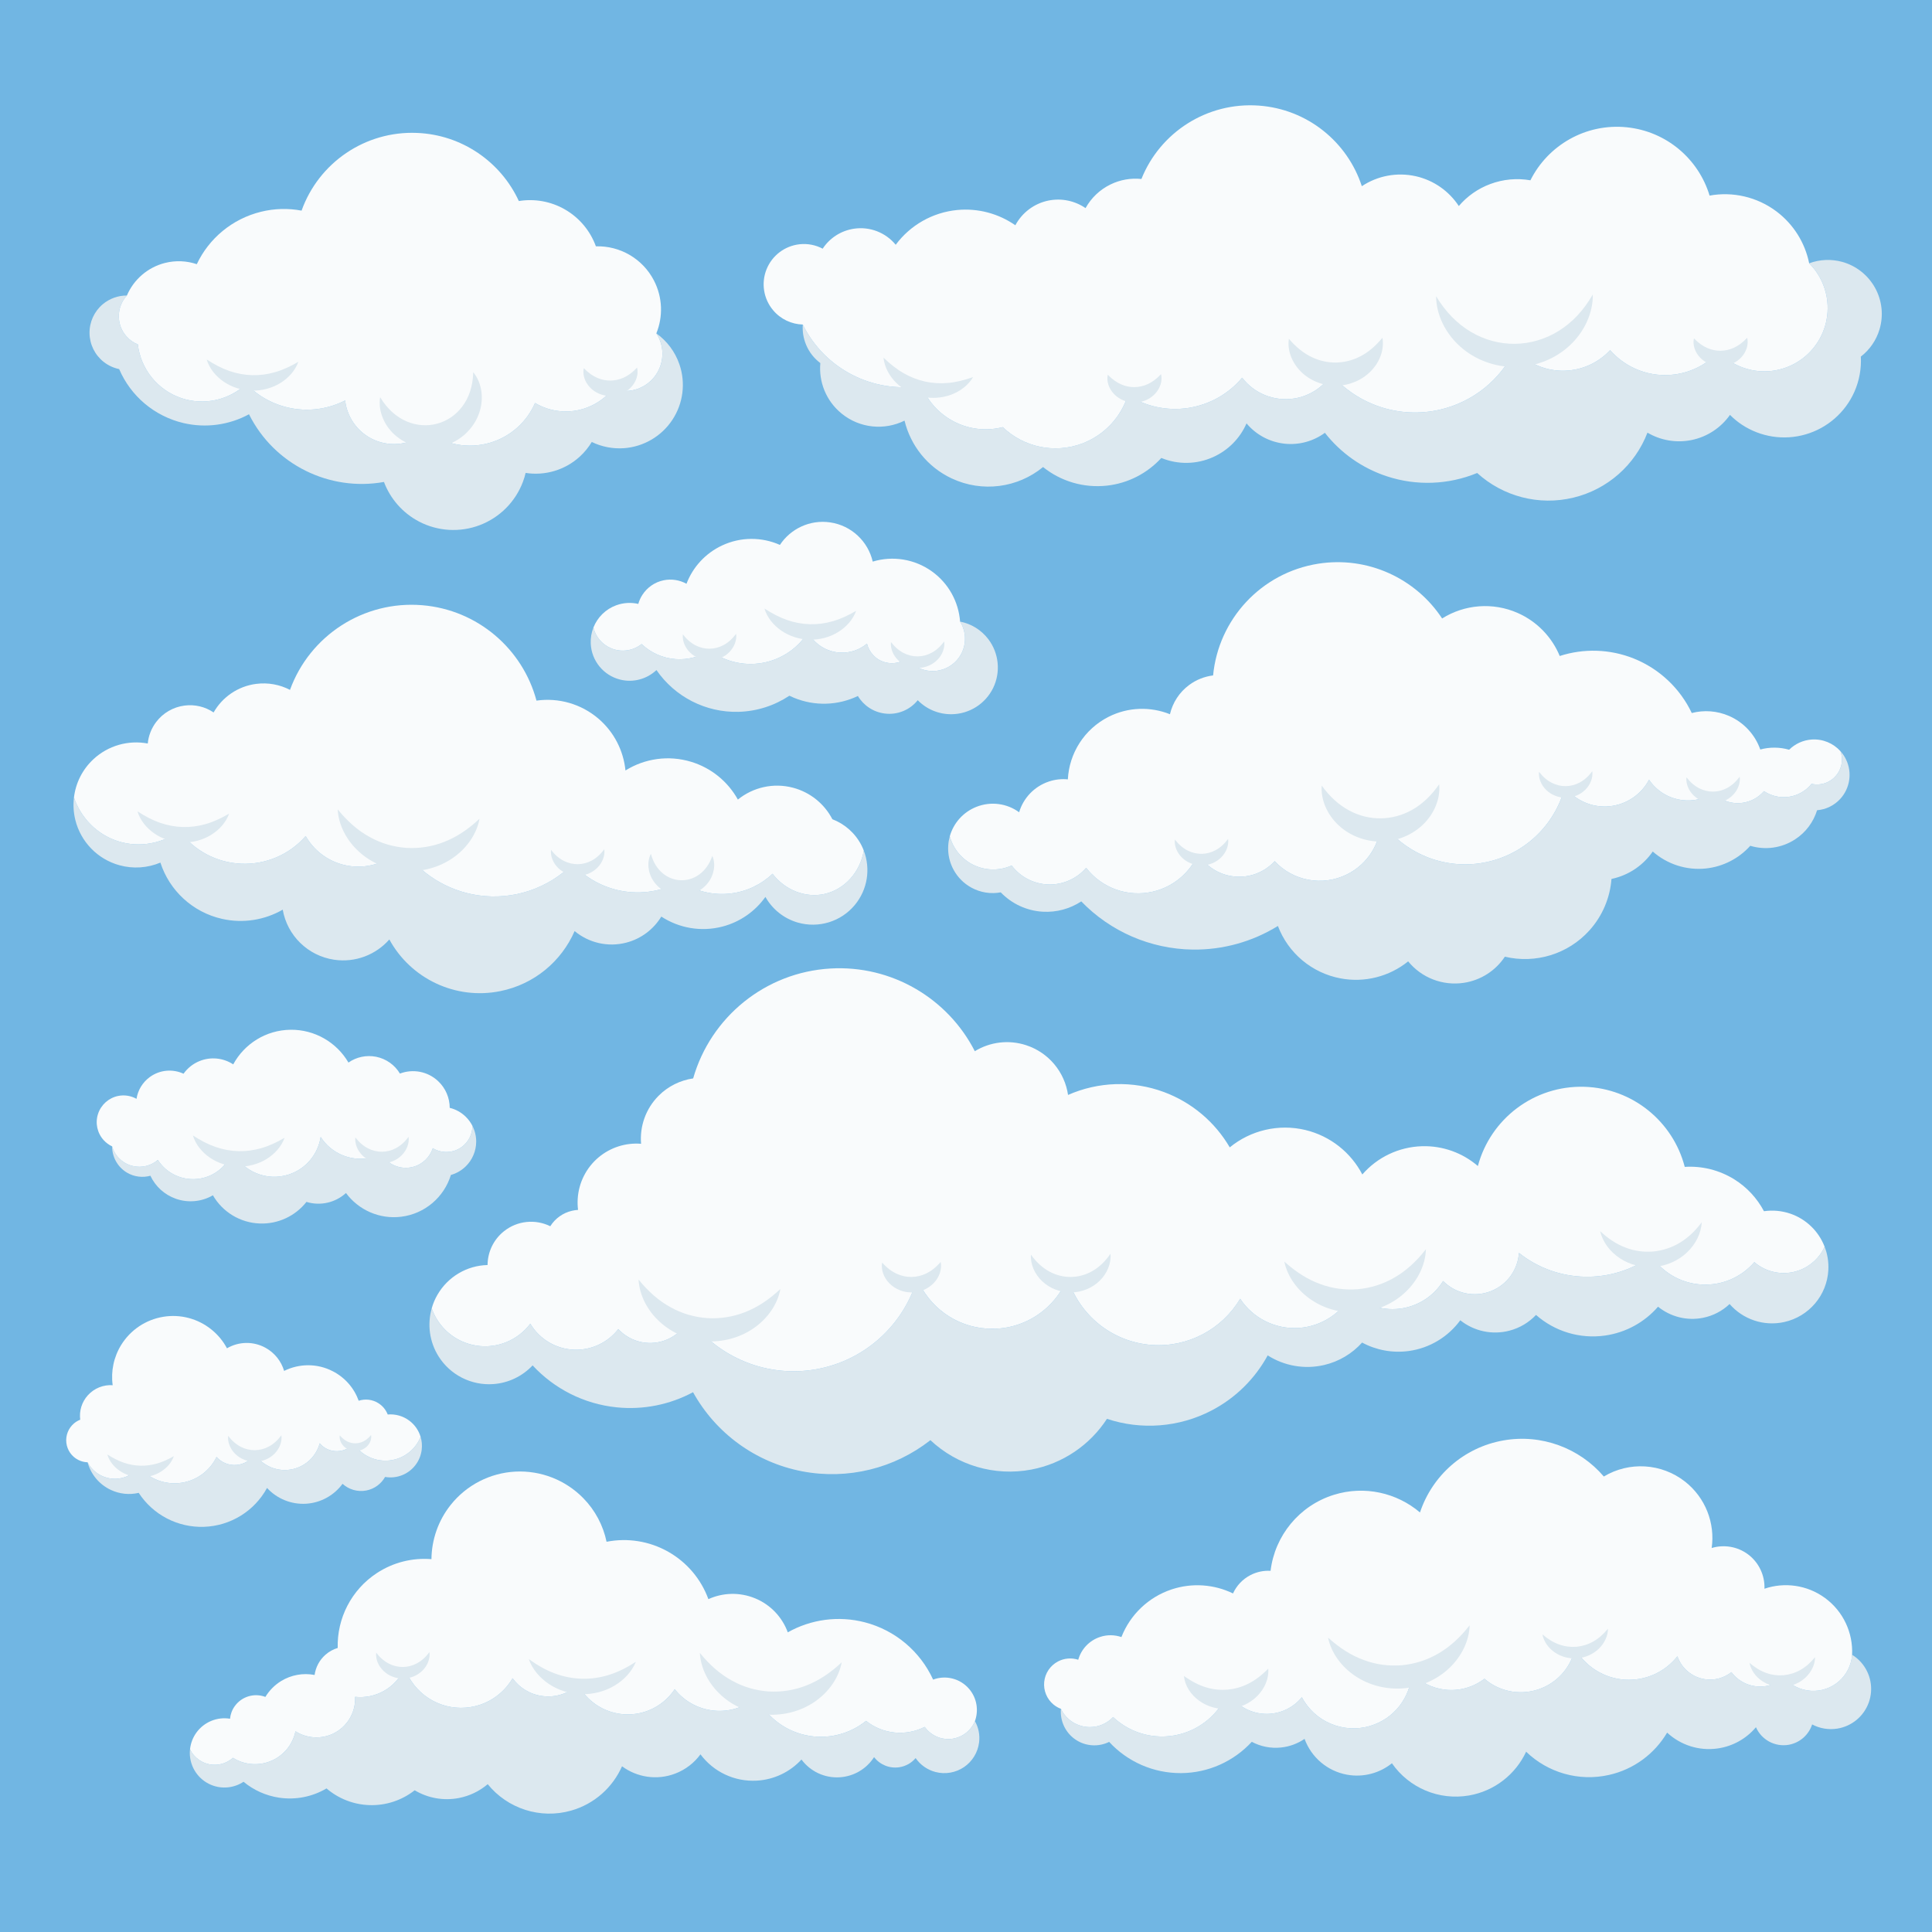 <?xml version="1.0" encoding="utf-8"?>
<!-- Generator: Adobe Illustrator 27.5.0, SVG Export Plug-In . SVG Version: 6.00 Build 0)  -->
<svg version="1.1" xmlns="http://www.w3.org/2000/svg" xmlns:xlink="http://www.w3.org/1999/xlink" x="0px" y="0px"
	 viewBox="0 0 500 500" style="enable-background:new 0 0 500 500;" xml:space="preserve">
<g id="BACKGROUND">
	<rect style="fill:#71B6E3;" width="500" height="500"/>
</g>
<g id="OBJECTS">
	<g>
		<path style="fill:#DCE8EF;" d="M486.42,85.24c-0.84,2.82-2.54,5.28-4.84,7.05c0.17,3.1-0.39,6.24-1.68,9.14
			c-2.38,5.34-6.99,9.36-12.61,10.99c-5.61,1.63-11.65,0.7-16.52-2.53c-1.1-0.74-2.12-1.57-3.05-2.52
			c-2.34,3.32-5.9,5.71-10.03,6.53c-3.96,0.78-7.97,0.05-11.33-1.93c-3.2,8.34-10.32,14.69-19.17,16.82
			c-8.92,2.16-18.23-0.31-24.9-6.38c-7.37,3.04-15.67,3.4-23.39,0.85c-6.41-2.11-11.96-6.06-16.02-11.25
			c-2.95,2.17-6.64,3.21-10.39,2.82c-3.92-0.41-7.45-2.34-9.89-5.26c-1.68,3.85-4.75,6.98-8.66,8.73
			c-4.27,1.92-9.12,1.98-13.39,0.22c-3.63,3.97-8.61,6.56-14.08,7.16c-5.98,0.66-11.92-1.1-16.53-4.81
			c-6.54,5.38-15.73,6.66-23.63,2.95c-6.29-2.94-10.66-8.53-12.22-14.96c-5.15,2.55-11.52,2.04-16.27-1.82
			c-4.05-3.29-5.96-8.24-5.52-13.08c-1.59-1.19-2.88-2.8-3.68-4.72c-0.71-1.7-0.99-3.49-0.86-5.25
			c5.7,11.57,18.25,17.89,30.74,15.85c1.72,4.35,5.11,7.88,9.47,9.78c3.68,1.6,7.74,1.9,11.55,0.92c5.38,5.18,13.32,6.91,20.47,4.27
			c5.81-2.16,10.13-6.86,11.91-12.54c4.57,2.91,10.08,4.13,15.54,3.32c5.53-0.82,10.51-3.63,14.03-7.84
			c3.11,4.07,8.27,6.21,13.49,5.38c4.03-0.64,7.48-2.96,9.61-6.22c6.88,7.9,17.62,11.49,28,9.13c8.7-1.98,15.81-7.83,19.52-15.61
			c2.99,3.31,7.24,5.37,11.87,5.51c4.9,0.15,9.51-1.85,12.74-5.32c4.16,4.75,10.49,7.18,16.9,6.26c4.38-0.62,8.29-2.74,11.17-5.84
			c2.28,2.39,5.25,4.05,8.55,4.73c4.64,0.95,9.45-0.15,13.21-3.01c3.77-2.87,6.11-7.22,6.43-11.93c0.32-4.72-1.41-9.34-4.75-12.69
			c2.72-1.01,5.7-1.14,8.54-0.37c3.62,1,6.68,3.42,8.5,6.7C487.08,77.76,487.5,81.64,486.42,85.24z"/>
		<path style="fill:#F9FBFC;" d="M472.96,80.83c-0.32,4.71-2.66,9.06-6.43,11.93c-3.76,2.86-8.57,3.96-13.21,3.01
			c-3.3-0.68-6.27-2.34-8.55-4.73c-2.88,3.1-6.79,5.22-11.17,5.84c-6.41,0.92-12.74-1.51-16.9-6.26c-3.23,3.47-7.84,5.47-12.74,5.32
			c-4.63-0.14-8.88-2.2-11.87-5.51c-3.71,7.78-10.82,13.63-19.52,15.61c-10.38,2.36-21.12-1.23-28-9.13
			c-2.13,3.26-5.58,5.58-9.61,6.22c-5.22,0.83-10.38-1.31-13.49-5.38c-3.52,4.21-8.5,7.02-14.03,7.84
			c-5.46,0.81-10.97-0.41-15.54-3.32c-1.78,5.68-6.1,10.38-11.91,12.54c-7.15,2.64-15.09,0.91-20.47-4.27
			c-3.81,0.98-7.87,0.68-11.55-0.92c-4.36-1.9-7.75-5.43-9.47-9.78c-12.49,2.04-25.04-4.28-30.74-15.85
			c-2.92-0.08-5.71-1.38-7.65-3.67c-2.5-2.94-3.17-7.03-1.73-10.62c1.44-3.59,4.74-6.08,8.58-6.49c2.1-0.22,4.16,0.2,5.95,1.15
			c1.81-2.76,4.74-4.67,8.1-5.17c4.1-0.61,8.2,0.99,10.8,4.16c3.74-5.05,9.5-8.38,15.92-9c5.41-0.52,10.72,0.94,15.04,3.95
			c1.73-3.23,4.83-5.64,8.6-6.4c3.41-0.68,6.84,0.09,9.57,1.96c1.45-2.62,3.69-4.78,6.47-6.13c2.52-1.23,5.29-1.69,7.99-1.41
			c4.82-12.07,16.99-19.95,30.37-18.99c12.56,0.9,22.94,9.38,26.67,20.86c4.04-2.69,9.08-3.68,13.98-2.58
			c4.64,1.05,8.59,3.86,11.12,7.71c2.15-2.53,4.94-4.5,8.13-5.69c3.36-1.26,6.95-1.57,10.4-0.97c4.52-9.05,14.3-14.8,24.93-13.72
			c10.35,1.05,18.61,8.27,21.44,17.68c6-1.09,12.29,0.33,17.31,4.1c4.44,3.34,7.4,8.15,8.46,13.42
			C471.55,71.49,473.28,76.11,472.96,80.83z"/>
		<path style="fill:#DCE8EF;" d="M286.694,96.977c1.224,1.263,2.375,2.034,3.531,2.528c1.153,0.49,2.275,0.689,3.396,0.68
			c1.121-0.021,2.236-0.243,3.377-0.759c1.144-0.519,2.277-1.312,3.478-2.601c0.431,1.728-0.227,3.678-1.538,5.076
			c-1.306,1.411-3.281,2.274-5.274,2.282c-1.993,0.03-3.984-0.788-5.32-2.17C287.006,100.645,286.306,98.713,286.694,96.977z"/>
		<path style="fill:#DCE8EF;" d="M438.385,87.565c1.224,1.264,2.374,2.034,3.532,2.528c1.153,0.49,2.275,0.689,3.396,0.68
			c1.121-0.021,2.236-0.243,3.377-0.759c1.144-0.519,2.277-1.312,3.478-2.601c0.431,1.729-0.227,3.678-1.538,5.076
			c-1.306,1.412-3.281,2.274-5.274,2.282c-1.993,0.03-3.984-0.788-5.32-2.17C438.698,91.233,437.998,89.302,438.385,87.565z"/>
		<path style="fill:#DCE8EF;" d="M371.66,76.658c2.44,4.058,5.5,7.163,9.035,9.247c3.524,2.086,7.452,3.117,11.38,3.075
			c3.927-0.052,7.828-1.169,11.304-3.331c3.486-2.161,6.477-5.328,8.835-9.437c0.09,4.769-2.188,9.671-5.924,13.149
			c-3.723,3.507-8.914,5.583-14.149,5.616c-5.235,0.074-10.467-1.887-14.265-5.31C374.068,86.272,371.682,81.426,371.66,76.658z"/>
		<path style="fill:#DCE8EF;" d="M333.563,87.68c1.944,2.279,3.906,3.781,5.961,4.76c2.048,0.975,4.13,1.404,6.21,1.385
			c2.08-0.035,4.149-0.508,6.173-1.527c2.031-1.025,3.959-2.565,5.86-4.884c0.548,2.979-0.669,6.255-2.949,8.597
			c-2.272,2.364-5.63,3.797-9.019,3.813c-3.388,0.051-6.773-1.307-9.096-3.62C334.377,93.912,333.089,90.669,333.563,87.68z"/>
		<path style="fill:#DCE8EF;" d="M251.834,97.592c-1.23,2.097-3.319,3.668-5.681,4.552c-2.371,0.882-5.044,1.062-7.561,0.513
			c-2.52-0.54-4.878-1.813-6.67-3.6c-1.784-1.784-3.032-4.084-3.276-6.504c1.744,1.673,3.424,3.006,5.22,4.031
			c1.785,1.027,3.648,1.74,5.575,2.165c1.929,0.419,3.921,0.543,5.972,0.349C247.474,98.912,249.556,98.395,251.834,97.592z"/>
	</g>
	<g>
		<path style="fill:#DCE8EF;" d="M476.25,206.76c-1.59,1.73-3.74,2.75-5.99,2.93c-0.94,3.05-2.93,5.75-5.71,7.55
			c-3.48,2.26-7.72,2.82-11.58,1.65c-2.91,3.24-6.96,5.38-11.46,5.87c-5.1,0.54-10.07-1.12-13.78-4.39c-1.17,1.7-2.65,3.19-4.39,4.4
			c-1.92,1.33-4.07,2.23-6.29,2.7c-0.37,4.85-2.32,9.57-5.74,13.35c-5.55,6.14-13.97,8.65-21.85,6.77c-2.38,3.59-6.2,6.09-10.6,6.76
			c-5.5,0.84-10.98-1.31-14.43-5.55c-4.87,3.93-11.26,5.59-17.52,4.4c-7.41-1.4-13.53-6.54-16.19-13.56
			c-6.57,4.06-14.22,6.22-22.09,6.11c-10.89-0.16-21.25-4.66-28.8-12.47c-2.9,1.9-6.38,2.88-9.96,2.67
			c-4.2-0.24-8.06-2.08-10.88-5.01c-2.56,0.47-5.24,0.07-7.61-1.23c-3.93-2.16-6.27-6.4-5.98-10.88c0.05-0.82,0.19-1.61,0.4-2.38
			c0.8,2.93,2.74,5.49,5.46,7.04c3.28,1.86,7.2,2.02,10.56,0.5c2.42,3.2,6.26,5.05,10.31,4.91c3.5-0.13,6.74-1.72,8.97-4.31
			c4,5.2,10.71,7.66,17.19,6.18c5.36-1.22,9.7-4.93,11.81-9.81c2.14,3.5,5.93,5.79,10.18,5.93c3.72,0.13,7.2-1.4,9.61-4.02
			c4.68,5.07,12.31,6.62,18.75,3.4c5.41-2.7,8.64-8.09,8.78-13.79c5.88,8.26,16.09,12.62,26.37,10.81
			c10.45-1.84,18.65-9.64,21.21-19.64c2.68,3.5,7.02,5.45,11.54,5.01c4.42-0.43,8.23-3.07,10.23-6.87c1.94,2.89,5.05,4.83,8.58,5.27
			c2.86,0.36,5.71-0.3,8.08-1.81c1.97,1.96,4.77,2.92,7.59,2.51c2.17-0.31,4.11-1.4,5.49-3.01c2.18,1.45,4.89,1.93,7.46,1.26
			c1.94-0.51,3.64-1.63,4.86-3.15c1.19,0.27,2.45,0.19,3.62-0.23c1.74-0.64,3.13-1.99,3.8-3.72c0.57-1.45,0.58-3.04,0.07-4.49
			c0.57,0.63,1.06,1.35,1.44,2.15C479.39,199.95,478.79,203.99,476.25,206.76z"/>
		<path style="fill:#F9FBFC;" d="M476.25,198.91c-0.67,1.73-2.06,3.08-3.8,3.72c-1.17,0.42-2.43,0.5-3.62,0.23
			c-1.22,1.52-2.92,2.64-4.86,3.15c-2.57,0.67-5.28,0.19-7.46-1.26c-1.38,1.61-3.32,2.7-5.49,3.01c-2.82,0.41-5.62-0.55-7.59-2.51
			c-2.37,1.51-5.22,2.17-8.08,1.81c-3.53-0.44-6.64-2.38-8.58-5.27c-2,3.8-5.81,6.44-10.23,6.87c-4.52,0.44-8.86-1.51-11.54-5.01
			c-2.56,10-10.76,17.8-21.21,19.64c-10.28,1.81-20.49-2.55-26.37-10.81c-0.14,5.7-3.37,11.09-8.78,13.79
			c-6.44,3.22-14.07,1.67-18.75-3.4c-2.41,2.62-5.89,4.15-9.61,4.02c-4.25-0.14-8.04-2.43-10.18-5.93
			c-2.11,4.88-6.45,8.59-11.81,9.81c-6.48,1.48-13.19-0.98-17.19-6.18c-2.23,2.59-5.47,4.18-8.97,4.31
			c-4.05,0.14-7.89-1.71-10.31-4.91c-3.36,1.52-7.28,1.36-10.56-0.5c-2.72-1.55-4.66-4.11-5.46-7.04c0.96-3.45,3.5-6.31,6.92-7.65
			c3.71-1.46,7.87-0.9,11.03,1.41c1.09-3.66,3.91-6.69,7.72-7.96c1.62-0.54,3.28-0.71,4.89-0.55c0.34-6.74,4.24-13,10.54-16.19
			c5.09-2.57,10.87-2.68,15.88-0.67c0.7-2.99,2.43-5.69,4.98-7.57c1.85-1.37,3.99-2.2,6.19-2.47c1.37-14.48,12.39-26.56,27.18-28.91
			c12.86-2.03,25.28,3.82,32.09,14.17c5.78-3.63,13.1-4.27,19.55-1.43c5.04,2.22,8.87,6.27,10.89,11.14
			c6.19-2,12.95-1.82,19.13,0.64c6.67,2.67,12.02,7.75,15.04,14.12c3.15-0.82,6.55-0.59,9.66,0.76c3.84,1.68,6.73,4.86,8.07,8.68
			c2.45-0.66,5.03-0.64,7.47,0.06c1.53-1.52,3.58-2.48,5.82-2.64c2.87-0.2,5.6,0.95,7.46,3.02l0.01,0.01
			C476.83,195.87,476.82,197.46,476.25,198.91z"/>
		<path style="fill:#DCE8EF;" d="M304.05,217.264c1.023,1.323,2.116,2.239,3.297,2.842c1.176,0.602,2.406,0.878,3.637,0.866
			c1.23-0.019,2.453-0.322,3.614-0.949c1.165-0.629,2.239-1.566,3.236-2.91c0.226,1.673-0.491,3.479-1.78,4.766
			c-1.285,1.3-3.153,2.082-5.037,2.092c-1.884,0.028-3.766-0.713-5.079-1.984C304.621,220.728,303.864,218.941,304.05,217.264z"/>
		<path style="fill:#DCE8EF;" d="M398.298,199.744c1.022,1.323,2.116,2.239,3.297,2.842c1.176,0.602,2.406,0.878,3.637,0.866
			c1.23-0.019,2.453-0.322,3.614-0.949c1.165-0.629,2.239-1.566,3.236-2.91c0.227,1.673-0.491,3.479-1.78,4.767
			c-1.285,1.299-3.153,2.082-5.037,2.092c-1.884,0.028-3.766-0.713-5.079-1.984C398.869,203.207,398.112,201.421,398.298,199.744z"
			/>
		<path style="fill:#DCE8EF;" d="M436.451,201.162c1.022,1.323,2.116,2.239,3.297,2.842c1.176,0.602,2.407,0.878,3.637,0.866
			c1.23-0.019,2.453-0.322,3.614-0.949c1.165-0.629,2.239-1.566,3.236-2.91c0.226,1.673-0.491,3.479-1.78,4.767
			c-1.285,1.299-3.153,2.082-5.037,2.092c-1.884,0.028-3.766-0.713-5.079-1.984C437.022,204.626,436.265,202.839,436.451,201.162z"
			/>
		<path style="fill:#DCE8EF;" d="M342.063,203.308c2.132,2.952,4.509,5.061,7.124,6.458c2.606,1.396,5.387,2.052,8.166,2.024
			c2.779-0.042,5.541-0.758,8.115-2.21c2.581-1.455,4.912-3.61,6.985-6.607c0.375,3.656-1.243,7.548-4.074,10.319
			c-2.821,2.796-6.873,4.473-10.96,4.495c-4.086,0.059-8.171-1.526-11.051-4.259C343.479,210.82,341.776,206.97,342.063,203.308z"/>
	</g>
	<g>
		<path style="fill:#DCE8EF;" d="M257.02,178.06c-2.01,4.1-6.16,6.73-10.73,6.78c-3.35,0.04-6.51-1.3-8.78-3.63
			c-2.01,2.51-5.23,3.87-8.54,3.45c-2.95-0.37-5.49-2.09-6.95-4.54c-5.13,2.47-11.14,2.69-16.53,0.47c-0.41-0.17-0.81-0.35-1.2-0.54
			c-3.84,2.55-8.37,4.04-13.15,4.17c-8.51,0.23-16.49-3.89-21.25-10.81c-2.48,2.34-6.02,3.33-9.43,2.46
			c-4.29-1.09-7.36-4.85-7.58-9.27c-0.07-1.47,0.18-2.9,0.7-4.2c0.57,2.4,2.26,4.43,4.63,5.4c2.66,1.09,5.66,0.62,7.84-1.12
			c2.39,2.28,5.51,3.67,8.83,3.9c3.12,0.22,6.2-0.59,8.78-2.28c4.17,3.14,9.57,4.28,14.71,3.04c4.5-1.09,8.34-3.89,10.74-7.73
			c1.66,3.1,4.85,5.14,8.43,5.29c2.54,0.11,4.96-0.76,6.83-2.33c0.57,2.31,2.35,4.22,4.76,4.85c1.98,0.52,4.03,0.09,5.59-1.07
			c1.1,1.46,2.66,2.53,4.45,3.02c2.18,0.6,4.5,0.29,6.45-0.86c1.95-1.14,3.35-3.02,3.88-5.22c0.54-2.19,0.17-4.51-1.03-6.42
			c2.86,0.55,5.48,2.14,7.31,4.55C258.54,169.06,259.02,173.95,257.02,178.06z"/>
		<path style="fill:#F9FBFC;" d="M249.5,167.29c-0.53,2.2-1.93,4.08-3.88,5.22c-1.95,1.15-4.27,1.46-6.45,0.86
			c-1.79-0.49-3.35-1.56-4.45-3.02c-1.56,1.16-3.61,1.59-5.59,1.07c-2.41-0.63-4.19-2.54-4.76-4.85c-1.87,1.57-4.29,2.44-6.83,2.33
			c-3.58-0.15-6.77-2.19-8.43-5.29c-2.4,3.84-6.24,6.64-10.74,7.73c-5.14,1.24-10.54,0.1-14.71-3.04c-2.58,1.69-5.66,2.5-8.78,2.28
			c-3.32-0.23-6.44-1.62-8.83-3.9c-2.18,1.74-5.18,2.21-7.84,1.12c-2.37-0.97-4.06-3-4.63-5.4c1.04-2.63,3.16-4.77,5.94-5.77
			c1.87-0.67,3.83-0.76,5.67-0.34c0.23-0.82,0.58-1.61,1.05-2.33c1.25-1.94,3.22-3.31,5.49-3.78c2.03-0.42,4.14-0.09,5.93,0.9
			c1.64-4.32,4.92-7.92,9.25-9.93c4.78-2.23,10.23-2.22,14.93-0.13c2.76-4.18,7.76-6.59,12.99-5.83c5.54,0.8,9.83,4.94,11.03,10.15
			c5.19-1.57,10.87-0.67,15.35,2.56c4.26,3.06,6.88,7.84,7.26,12.97C249.67,162.78,250.04,165.1,249.5,167.29z"/>
		<path style="fill:#DCE8EF;" d="M176.723,164.178c1.022,1.323,2.116,2.239,3.297,2.842c1.176,0.602,2.406,0.878,3.637,0.866
			c1.23-0.019,2.453-0.322,3.614-0.949c1.165-0.629,2.239-1.566,3.236-2.91c0.227,1.673-0.491,3.479-1.78,4.766
			c-1.285,1.299-3.153,2.082-5.037,2.092c-1.884,0.028-3.766-0.713-5.079-1.984C177.294,167.641,176.538,165.855,176.723,164.178z"
			/>
		<path style="fill:#DCE8EF;" d="M230.578,166.163c1.023,1.323,2.116,2.239,3.297,2.842c1.176,0.602,2.406,0.878,3.637,0.866
			c1.23-0.019,2.453-0.322,3.614-0.949c1.165-0.629,2.239-1.566,3.236-2.91c0.226,1.673-0.491,3.479-1.78,4.766
			c-1.285,1.299-3.153,2.082-5.037,2.092c-1.884,0.028-3.766-0.713-5.079-1.984C231.149,169.626,230.392,167.839,230.578,166.163z"
			/>
		<path style="fill:#DCE8EF;" d="M221.563,158.085c-0.815,2.29-2.572,4.226-4.727,5.537c-2.163,1.312-4.755,1.989-7.331,1.922
			c-2.576-0.057-5.132-0.866-7.227-2.285c-2.087-1.418-3.745-3.442-4.438-5.774c2.027,1.316,3.927,2.31,5.883,2.98
			c1.946,0.674,3.909,1.025,5.882,1.081c1.974,0.05,3.954-0.202,5.932-0.777C217.528,160.199,219.476,159.3,221.563,158.085z"/>
	</g>
	<g>
		<path style="fill:#DCE8EF;" d="M123.24,295.48c-0.02,2.4-0.99,4.7-2.71,6.38c-1.09,1.06-2.41,1.82-3.84,2.22
			c-1.75,5.73-6.72,10.05-12.85,10.81c-5.64,0.7-11.06-1.75-14.3-6.14c-2.74,2.5-6.63,3.41-10.23,2.3
			c-2.85,3.63-7.32,5.77-12.08,5.59c-5.1-0.18-9.65-3-12.13-7.3c-2.91,1.69-6.43,2.03-9.64,0.88c-2.92-1.04-5.25-3.19-6.54-5.94
			c-1.98,0.55-4.15,0.31-6.02-0.78c-2.46-1.44-3.9-4.07-3.88-6.82c0.75,2.56,2.83,4.52,5.44,5.1c2.28,0.52,4.64-0.09,6.39-1.59
			c2.32,3.62,6.6,5.55,10.91,4.83c3.93-0.66,7.11-3.39,8.42-7.05c2.68,5.21,8.82,7.86,14.56,5.99c4.51-1.47,7.58-5.33,8.25-9.72
			c1.36,2.14,3.38,3.83,5.8,4.79c3.24,1.28,6.83,1.12,9.9-0.38c1.65,2.75,4.93,4.16,8.12,3.36c2.52-0.63,4.44-2.52,5.2-4.86
			c2.29,1.4,5.27,1.33,7.52-0.34c1.78-1.32,2.74-3.37,2.73-5.45C122.9,292.63,123.25,294.04,123.24,295.48z"/>
		<path style="fill:#F9FBFC;" d="M122.26,291.36c0.01,2.08-0.95,4.13-2.73,5.45c-2.25,1.67-5.23,1.74-7.52,0.34
			c-0.76,2.34-2.68,4.23-5.2,4.86c-3.19,0.8-6.47-0.61-8.12-3.36c-3.07,1.5-6.66,1.66-9.9,0.38c-2.42-0.96-4.44-2.65-5.8-4.79
			c-0.67,4.39-3.74,8.25-8.25,9.72c-5.74,1.87-11.88-0.78-14.56-5.99c-1.31,3.66-4.49,6.39-8.42,7.05
			c-4.31,0.72-8.59-1.21-10.91-4.83c-1.75,1.5-4.11,2.11-6.39,1.59c-2.61-0.58-4.69-2.54-5.44-5.1c-0.81-0.37-1.54-0.91-2.16-1.58
			c-1.69-1.83-2.26-4.43-1.5-6.79c0.76-2.37,2.73-4.15,5.16-4.67c1.67-0.35,3.37-0.07,4.81,0.74c0.34-2.21,1.55-4.27,3.45-5.65
			c2.58-1.88,5.93-2.15,8.72-0.85c1.01-1.43,2.43-2.58,4.12-3.27c2.89-1.18,6.16-0.85,8.74,0.85c2.9-5.37,8.53-8.89,14.84-8.96
			c6.26-0.07,11.93,3.26,14.98,8.49c2.04-1.43,4.63-2,7.16-1.5c2.62,0.53,4.84,2.13,6.16,4.35c3.34-1.27,7.19-0.58,9.88,1.95
			c1.96,1.84,3,4.36,3.01,6.92c1.58,0.38,3.03,1.19,4.2,2.36C121.27,289.75,121.83,290.52,122.26,291.36z"/>
		<path style="fill:#DCE8EF;" d="M91.961,294.362c1.022,1.323,2.116,2.239,3.297,2.842c1.176,0.602,2.407,0.878,3.637,0.866
			c1.23-0.019,2.453-0.322,3.614-0.949c1.165-0.629,2.239-1.566,3.236-2.91c0.226,1.673-0.491,3.478-1.78,4.766
			c-1.285,1.299-3.153,2.082-5.037,2.092c-1.884,0.028-3.766-0.713-5.079-1.984C92.532,297.826,91.776,296.039,91.961,294.362z"/>
		<path style="fill:#DCE8EF;" d="M73.645,294.458c-0.815,2.29-2.572,4.226-4.727,5.537c-2.163,1.312-4.755,1.989-7.33,1.922
			c-2.576-0.057-5.132-0.866-7.226-2.285c-2.088-1.418-3.745-3.442-4.438-5.774c2.027,1.316,3.927,2.31,5.883,2.98
			c1.946,0.674,3.909,1.025,5.882,1.081c1.973,0.05,3.954-0.202,5.932-0.777C69.609,296.572,71.558,295.673,73.645,294.458z"/>
	</g>
	<g>
		<path style="fill:#DCE8EF;" d="M109.13,375.24c-0.37,2.91-2.28,5.4-5,6.51c-1.44,0.59-2.99,0.74-4.47,0.48
			c-1,1.79-2.76,3.1-4.86,3.51c-2.26,0.43-4.52-0.25-6.15-1.73c-2.19,2.99-5.61,4.9-9.37,5.15c-3.86,0.25-7.59-1.27-10.17-4.08
			c-3.26,5.99-9.45,9.82-16.29,10.06c-6.82,0.24-13.23-3.11-16.92-8.79c-2.4,0.56-4.94,0.31-7.23-0.77c-2.97-1.39-5.16-4.02-6-7.14
			c1.42,2.68,4.22,4.33,7.25,4.27c2.4-0.06,4.62-1.18,6.08-3.01c2.72,3.13,6.9,4.7,11.1,4.02c3.95-0.64,7.25-3.17,8.94-6.66
			c1.27,1.43,3.17,2.24,5.18,2.07c1.98-0.17,3.7-1.26,4.7-2.86c2.13,3.22,6.11,4.86,10.02,3.9c3.4-0.84,5.94-3.44,6.8-6.64
			c1.08,1.28,2.71,2.06,4.49,2.04c1.69-0.02,3.24-0.76,4.3-1.96c2.31,3.49,6.65,5.2,10.81,4.06c3.05-0.84,5.4-3.05,6.51-5.82
			C109.18,372.93,109.28,374.08,109.13,375.24z"/>
		<path style="fill:#F9FBFC;" d="M108.85,371.85c-1.11,2.77-3.46,4.98-6.51,5.82c-4.16,1.14-8.5-0.57-10.81-4.06
			c-1.06,1.2-2.61,1.94-4.3,1.96c-1.78,0.02-3.41-0.76-4.49-2.04c-0.86,3.2-3.4,5.8-6.8,6.64c-3.91,0.96-7.89-0.68-10.02-3.9
			c-1,1.6-2.72,2.69-4.7,2.86c-2.01,0.17-3.91-0.64-5.18-2.07c-1.69,3.49-4.99,6.02-8.94,6.66c-4.2,0.68-8.38-0.89-11.1-4.02
			c-1.46,1.83-3.68,2.95-6.08,3.01c-3.03,0.06-5.83-1.59-7.25-4.27c-0.82-0.02-1.65-0.23-2.4-0.61c-1.71-0.86-2.88-2.53-3.1-4.44
			c-0.22-1.9,0.53-3.79,2-5.03c0.48-0.4,1.02-0.72,1.59-0.94c-0.29-2.24,0.38-4.56,1.98-6.33c1.68-1.85,4.06-2.76,6.42-2.6
			c-0.5-3.62,0.28-7.34,2.24-10.48c2.4-3.85,6.34-6.48,10.82-7.22c4.47-0.75,9.05,0.47,12.56,3.34c1.65,1.34,2.99,2.98,3.96,4.81
			c3.03-1.78,6.83-1.88,10-0.12c2.37,1.32,4.06,3.49,4.79,5.97c3.9-1.94,8.56-1.99,12.56,0.07c3.21,1.64,5.57,4.4,6.74,7.65
			c1.66-0.54,3.53-0.36,5.09,0.63c1.14,0.71,1.96,1.76,2.42,2.93c1.98-0.17,3.98,0.38,5.61,1.61
			C107.36,368.74,108.36,370.21,108.85,371.85z"/>
		<path style="fill:#DCE8EF;" d="M59.042,371.597c1.022,1.323,2.116,2.239,3.297,2.842c1.176,0.602,2.407,0.878,3.637,0.866
			c1.23-0.019,2.453-0.322,3.614-0.949c1.165-0.629,2.239-1.566,3.236-2.91c0.226,1.673-0.491,3.479-1.78,4.767
			c-1.285,1.299-3.153,2.082-5.037,2.092c-1.884,0.028-3.766-0.713-5.079-1.984C59.613,375.061,58.857,373.274,59.042,371.597z"/>
		<path style="fill:#DCE8EF;" d="M87.931,371.468c1.281,1.511,2.678,2.063,4.074,2.061c1.396-0.033,2.775-0.614,4.028-2.15
			c0.183,0.998-0.229,2.089-0.989,2.875c-0.76,0.79-1.884,1.269-3.017,1.275c-1.133,0.017-2.265-0.437-3.043-1.21
			C88.209,373.549,87.773,372.47,87.931,371.468z"/>
		<path style="fill:#DCE8EF;" d="M44.989,376.857c-0.575,1.674-1.847,3.091-3.413,4.052c-1.571,0.96-3.459,1.457-5.335,1.408
			c-1.876-0.042-3.737-0.634-5.259-1.672c-1.516-1.038-2.715-2.519-3.202-4.223c1.487,0.942,2.868,1.65,4.286,2.128
			c1.41,0.48,2.827,0.729,4.251,0.769c1.424,0.036,2.853-0.142,4.286-0.55C42.044,378.364,43.459,377.725,44.989,376.857z"/>
	</g>
	<g>
		<path style="fill:#DCE8EF;" d="M174.01,108.65c-2.8,4.25-7.42,6.96-12.49,7.34c-2.92,0.21-5.81-0.36-8.37-1.61
			c-0.82,1.36-1.84,2.63-3.06,3.75c-3.92,3.6-9.12,5.03-14.06,4.26c-0.18,0.79-0.42,1.57-0.71,2.34c-1.94,5.14-6,9.21-11.14,11.17
			c-5.14,1.96-10.88,1.62-15.75-0.93c-4.19-2.2-7.41-5.85-9.06-10.24c-14.03,2.53-28.4-4.43-34.93-17.52
			c-5.1,2.77-11.12,3.64-16.95,2.28c-7.52-1.77-13.67-6.99-16.65-13.97c-1.43-0.29-2.8-0.92-3.98-1.84
			c-2.29-1.79-3.64-4.51-3.69-7.41c-0.05-2.9,1.21-5.67,3.43-7.54c1.76-1.47,3.98-2.26,6.24-2.25c-2.75,2.99-2.79,7.57-0.09,10.6
			c0.83,0.93,1.83,1.62,2.92,2.05c0.75,6.38,5.12,11.86,11.34,13.93c5.92,1.96,12.33,0.45,16.74-3.71
			c3.36,3.52,7.85,5.82,12.74,6.48c4.43,0.6,8.9-0.18,12.83-2.19c0.55,4.82,3.82,8.99,8.52,10.6c4.45,1.53,9.31,0.46,12.7-2.63
			c4.61,3.49,10.66,4.64,16.32,2.96c5.27-1.56,9.48-5.37,11.61-10.28c4.04,2.41,9,2.88,13.47,1.18c2.66-1,4.94-2.7,6.65-4.84
			c3.81,1.36,8.08,0.18,10.66-2.97c2.67-3.26,2.91-7.86,0.61-11.38c2.75,1.96,4.85,4.74,5.97,8.01
			C177.49,99.1,176.81,104.41,174.01,108.65z"/>
		<path style="fill:#F9FBFC;" d="M169.25,97.66c-2.58,3.15-6.85,4.33-10.66,2.97c-1.71,2.14-3.99,3.84-6.65,4.84
			c-4.47,1.7-9.43,1.23-13.47-1.18c-2.13,4.91-6.34,8.72-11.61,10.28c-5.66,1.68-11.71,0.53-16.32-2.96
			c-3.39,3.09-8.25,4.16-12.7,2.63c-4.7-1.61-7.97-5.78-8.52-10.6c-3.93,2.01-8.4,2.79-12.83,2.19c-4.89-0.66-9.38-2.96-12.74-6.48
			c-4.41,4.16-10.82,5.67-16.74,3.71c-6.22-2.07-10.59-7.55-11.34-13.93c-1.09-0.43-2.09-1.12-2.92-2.05
			c-2.7-3.03-2.66-7.61,0.09-10.6c1.76-4.12,5.36-7.29,9.85-8.43c2.78-0.7,5.64-0.56,8.24,0.32c3.16-6.7,9.2-11.73,16.58-13.56
			c3.52-0.87,7.1-0.95,10.54-0.3c4.41-12.36,16.43-20.68,29.89-20.11c11.65,0.48,21.67,7.51,26.34,17.63
			c4.06-0.66,8.27,0.07,11.92,2.17c3.76,2.16,6.57,5.56,8.02,9.55c6.19-0.19,12.1,3.17,15.03,8.86c2.25,4.36,2.37,9.35,0.61,13.67
			C172.16,89.8,171.92,94.4,169.25,97.66z"/>
		<path style="fill:#DCE8EF;" d="M151.089,95.285c1.225,1.263,2.375,2.034,3.532,2.528c1.153,0.491,2.275,0.689,3.396,0.68
			c1.121-0.021,2.236-0.243,3.377-0.759c1.144-0.519,2.277-1.312,3.478-2.601c0.431,1.729-0.227,3.678-1.538,5.076
			c-1.306,1.411-3.281,2.274-5.274,2.282c-1.993,0.03-3.984-0.788-5.32-2.17C151.402,98.953,150.702,97.021,151.089,95.285z"/>
		<path style="fill:#DCE8EF;" d="M77.214,93.632c-0.815,2.29-2.572,4.226-4.727,5.537c-2.163,1.312-4.755,1.989-7.33,1.922
			c-2.576-0.057-5.132-0.866-7.227-2.285c-2.087-1.418-3.745-3.442-4.438-5.774c2.027,1.316,3.927,2.31,5.883,2.98
			c1.946,0.674,3.909,1.025,5.882,1.081c1.974,0.05,3.954-0.202,5.932-0.777C73.179,95.746,75.127,94.848,77.214,93.632z"/>
		<path style="fill:#DCE8EF;" d="M98.382,102.793c1.879,3.121,4.28,5.176,6.89,6.275c2.599,1.101,5.348,1.266,7.865,0.578
			c2.516-0.677,4.817-2.189,6.505-4.45c1.703-2.257,2.761-5.236,2.821-8.88c2.365,2.827,2.895,7.274,1.354,11.077
			c-0.733,1.921-1.997,3.657-3.562,5.067c-1.587,1.387-3.502,2.429-5.56,2.977c-4.112,1.148-8.715,0.18-11.922-2.389
			C99.531,110.529,97.77,106.421,98.382,102.793z"/>
	</g>
	<g>
		<path style="fill:#DCE8EF;" d="M253.39,450.92c-0.32,2.59-1.74,4.93-3.9,6.4c-2.16,1.47-4.86,1.93-7.39,1.27
			c-2.1-0.55-3.92-1.84-5.14-3.6c-1.04,1.25-2.53,2.11-4.23,2.37c-2.54,0.38-5.02-0.66-6.52-2.62c-1.91,2.99-5.18,4.99-8.9,5.22
			c-3.95,0.25-7.64-1.56-9.89-4.6c-2.93,3.19-7.05,5.22-11.59,5.47c-5.79,0.32-11.21-2.32-14.55-6.81c-1.62,2.22-3.88,3.98-6.58,5
			c-4.68,1.77-9.84,0.97-13.72-1.91c-2.41,5.46-7.14,9.76-13.17,11.47c-8,2.28-16.48-0.52-21.59-6.84c-2.11,1.8-4.68,3.05-7.49,3.59
			c-3.96,0.76-8.01,0.02-11.41-2.01c-3.31,2.61-7.47,3.99-11.74,3.84c-4.11-0.14-8.01-1.68-11.08-4.32
			c-3.66,2.17-7.98,3.03-12.25,2.4c-3.43-0.51-6.61-1.95-9.22-4.12c-2.43,1.61-5.55,1.96-8.33,0.83c-3.36-1.37-5.57-4.64-5.58-8.28
			c0-0.32,0.02-0.64,0.06-0.95c1.07,2.23,3.27,3.79,5.85,3.99c1.98,0.15,3.86-0.54,5.26-1.79c2.8,1.77,6.32,2.16,9.51,0.95
			c3.44-1.31,5.94-4.28,6.67-7.82c2.76,1.77,6.3,2.12,9.45,0.75c3.83-1.69,6.18-5.55,5.98-9.66c2.54,0.28,5.13-0.24,7.39-1.49
			c2.45-1.36,4.37-3.5,5.45-6.05c2.26,6.55,8.72,10.92,15.84,10.34c5.19-0.42,9.61-3.38,12.08-7.6c1.8,2.49,4.58,4.21,7.8,4.61
			c3.43,0.43,6.75-0.71,9.16-2.95c2.87,5.37,8.89,8.48,15.08,7.52c4.18-0.65,7.72-3.04,9.92-6.36c2.64,3.36,6.67,5.45,11.07,5.61
			c3.77,0.13,7.38-1.18,10.15-3.56c2.66,5.33,7.76,9.11,13.73,10.05c5.25,0.82,10.53-0.64,14.57-3.9
			c4.34,3.48,10.29,4.04,15.17,1.56c1.25,1.75,3.22,2.93,5.45,3.12c3.25,0.28,6.31-1.59,7.55-4.61
			C253.24,447.08,253.63,449,253.39,450.92z"/>
		<path style="fill:#F9FBFC;" d="M252.31,445.43c-1.24,3.02-4.3,4.89-7.55,4.61c-2.23-0.19-4.2-1.37-5.45-3.12
			c-4.88,2.48-10.83,1.92-15.17-1.56c-4.04,3.26-9.32,4.72-14.57,3.9c-5.97-0.94-11.07-4.72-13.73-10.05
			c-2.77,2.38-6.38,3.69-10.15,3.56c-4.4-0.16-8.43-2.25-11.07-5.61c-2.2,3.32-5.74,5.71-9.92,6.36
			c-6.19,0.96-12.21-2.15-15.08-7.52c-2.41,2.24-5.73,3.38-9.16,2.95c-3.22-0.4-6-2.12-7.8-4.61c-2.47,4.22-6.89,7.18-12.08,7.6
			c-7.12,0.58-13.58-3.79-15.84-10.34c-1.08,2.55-3,4.69-5.45,6.05c-2.26,1.25-4.85,1.77-7.39,1.49c0.2,4.11-2.15,7.97-5.98,9.66
			c-3.15,1.37-6.69,1.02-9.45-0.75c-0.73,3.54-3.23,6.51-6.67,7.82c-3.19,1.21-6.71,0.82-9.51-0.95c-1.4,1.25-3.28,1.94-5.26,1.79
			c-2.58-0.2-4.78-1.76-5.85-3.99c0.33-3.24,2.42-6.08,5.48-7.35c1.57-0.65,3.26-0.83,4.87-0.56c0.11-1.15,0.52-2.29,1.24-3.28
			c1.83-2.53,5.09-3.44,7.91-2.37c1-1.65,2.39-3.07,4.08-4.11c2.62-1.6,5.71-2.14,8.66-1.57c0.27-1.99,1.25-3.87,2.84-5.26
			c0.93-0.81,2.01-1.39,3.14-1.73c-0.21-7.67,3.54-15.05,10.12-19.37c4.28-2.81,9.26-4.01,14.14-3.61
			c0.05-5.06,1.77-10.01,4.97-14.03c4.09-5.15,10.2-8.29,16.76-8.63c6.57-0.33,12.96,2.17,17.56,6.87
			c3.08,3.14,5.15,7.07,6.03,11.29c5.4-1.06,11.08-0.19,15.99,2.6c4.86,2.76,8.5,7.13,10.36,12.25c3.75-1.71,8.12-1.85,12.1-0.21
			c4.02,1.66,7.02,4.9,8.45,8.8c5.99-3.38,13.14-4.37,19.96-2.59c7.87,2.05,14.31,7.53,17.65,14.82c3.22-1.21,6.97-0.34,9.32,2.41
			C252.84,439.47,253.31,442.67,252.31,445.43z"/>
		<path style="fill:#DCE8EF;" d="M97.356,427.708c1.022,1.323,2.116,2.239,3.297,2.841c1.176,0.602,2.407,0.878,3.637,0.866
			c1.23-0.019,2.453-0.322,3.614-0.949c1.165-0.629,2.239-1.566,3.236-2.91c0.226,1.673-0.491,3.478-1.78,4.766
			c-1.285,1.299-3.153,2.082-5.037,2.092c-1.884,0.028-3.766-0.713-5.079-1.984C97.927,431.171,97.17,429.384,97.356,427.708z"/>
		<path style="fill:#DCE8EF;" d="M164.564,430.073c-1.059,2.585-3.127,4.759-5.631,6.229c-2.512,1.47-5.488,2.226-8.446,2.149
			c-2.959-0.067-5.895-0.973-8.329-2.568c-2.428-1.594-4.384-3.872-5.307-6.51c2.256,1.623,4.456,2.871,6.752,3.717
			c2.286,0.85,4.629,1.299,6.985,1.364c2.356,0.06,4.721-0.271,7.048-1.004C159.973,432.721,162.233,431.583,164.564,430.073z"/>
		<path style="fill:#DCE8EF;" d="M181.125,427.775c2.543,3.128,5.267,5.509,8.29,7.158c2.989,1.677,6.222,2.577,9.484,2.813
			c3.264,0.192,6.583-0.287,9.771-1.541c3.202-1.248,6.228-3.236,9.161-6.002c-0.729,3.998-3.344,7.681-6.885,10.135
			c-3.543,2.473-8.039,3.688-12.444,3.394c-4.401-0.302-8.702-2.084-11.88-5.015C183.431,435.828,181.334,431.826,181.125,427.775z"
			/>
	</g>
	<g>
		<path style="fill:#DCE8EF;" d="M473.17,328.72c-0.36,6.52-5.02,12-11.4,13.42c-5.29,1.18-10.7-0.69-14.15-4.66
			c-1.88,1.78-4.25,3.05-6.9,3.57c-4.17,0.83-8.42-0.28-11.62-2.88c-3.47,4.01-8.33,6.71-13.74,7.47
			c-6.51,0.92-13.01-1.08-17.84-5.34c-1.83,1.94-4.19,3.37-6.87,4.07c-4.47,1.18-9.19,0.14-12.73-2.69
			c-3.13,4.28-7.91,7.22-13.35,7.96c-4.23,0.57-8.44-0.24-12.06-2.19c-2.57,2.86-5.99,4.93-9.87,5.82
			c-5.05,1.17-10.29,0.22-14.56-2.5c-3.29,6.04-8.33,11.05-14.58,14.29c-8.39,4.35-18.14,5.09-27.02,2.13
			c-4.4,6.77-11.43,11.6-19.61,13.14c-9.51,1.79-19.18-1.13-26.08-7.62c-9.28,7.29-21.37,10.33-33.21,8.06
			c-12.08-2.32-22.37-9.9-28.22-20.47c-5.98,3.21-12.86,4.63-19.82,3.91c-8.42-0.87-16.09-4.79-21.7-10.85
			c-2.63,2.8-6.25,4.57-10.2,4.84c-5.69,0.4-11.14-2.38-14.16-7.21c-2.34-3.75-2.93-8.25-1.75-12.39c1.76,5.06,6.18,8.81,11.59,9.65
			c5.39,0.83,10.72-1.42,13.92-5.68c2.38,4.02,6.69,6.6,11.47,6.74c4.47,0.12,8.64-1.92,11.3-5.35c2.72,2.94,6.89,4.28,10.95,3.27
			c3.37-0.84,6.04-3.15,7.43-6.12c7.93,10.96,21.9,16.18,35.33,12.71c11.6-3,20.42-11.87,23.65-22.89
			c2.99,7.21,9.88,12.41,18.11,12.92c9.25,0.57,17.55-4.95,20.82-13.21c2.91,9.69,11.52,16.68,21.75,17.43
			c9.4,0.68,18.21-4.06,22.9-11.95c3.3,5.01,9.07,7.95,15.18,7.55c5.92-0.4,11.11-3.86,13.8-8.97c3.49,3.24,8.33,4.71,13.11,3.87
			c4.38-0.77,8.16-3.37,10.43-7.05c3.18,3.24,8.07,4.35,12.43,2.61c4.18-1.66,6.91-5.56,7.2-9.88c9.95,7.94,24.03,8.24,34.3,0.79
			c3.14,4.7,8.5,7.53,14.24,7.42c4.84-0.09,9.32-2.26,12.38-5.82c3.13,2.7,7.53,3.57,11.51,2.15c3.03-1.08,5.41-3.33,6.68-6.14
			C472.95,324.54,473.29,326.6,473.17,328.72z"/>
		<path style="fill:#F9FBFC;" d="M472.21,322.65c-1.27,2.81-3.65,5.06-6.68,6.14c-3.98,1.42-8.38,0.55-11.51-2.15
			c-3.06,3.56-7.54,5.73-12.38,5.82c-5.74,0.11-11.1-2.72-14.24-7.42c-10.27,7.45-24.35,7.15-34.3-0.79
			c-0.29,4.32-3.02,8.22-7.2,9.88c-4.36,1.74-9.25,0.63-12.43-2.61c-2.27,3.68-6.05,6.28-10.43,7.05
			c-4.78,0.84-9.62-0.63-13.11-3.87c-2.69,5.11-7.88,8.57-13.8,8.97c-6.11,0.4-11.88-2.54-15.18-7.55
			c-4.69,7.89-13.5,12.63-22.9,11.95c-10.23-0.75-18.84-7.74-21.75-17.43c-3.27,8.26-11.57,13.78-20.82,13.21
			c-8.23-0.51-15.12-5.71-18.11-12.92c-3.23,11.02-12.05,19.89-23.65,22.89c-13.43,3.47-27.4-1.75-35.33-12.71
			c-1.39,2.97-4.06,5.28-7.43,6.12c-4.06,1.01-8.23-0.33-10.95-3.27c-2.66,3.43-6.83,5.47-11.3,5.35
			c-4.78-0.14-9.09-2.72-11.47-6.74c-3.2,4.26-8.53,6.51-13.92,5.68c-5.41-0.84-9.83-4.59-11.59-9.65c0.33-1.21,0.82-2.38,1.47-3.5
			c2.7-4.67,7.62-7.59,12.98-7.71c0.02-3.32,1.5-6.56,4.25-8.75c3.48-2.77,8.16-3.18,11.98-1.29c1.27-2.02,3.28-3.46,5.61-4
			c0.52-0.12,1.05-0.2,1.58-0.23c-0.12-0.95-0.15-1.91-0.09-2.88c0.26-4.18,2.23-8.07,5.44-10.75c3.06-2.55,7-3.8,10.96-3.48
			c-0.38-4.52,1.21-9.1,4.55-12.44c2.47-2.48,5.62-4,8.93-4.48c4.52-15.84,18.63-27.45,35.52-28.44c15.87-0.93,30.4,7.74,37.37,21.4
			c3.9-2.39,8.75-3.04,13.29-1.55c5.82,1.9,9.97,6.93,10.84,12.87c7.8-3.44,16.71-3.76,24.82-0.75c7.24,2.69,13.22,7.79,17.03,14.32
			c5.35-4.39,12.57-6.17,19.57-4.5c6.48,1.56,11.78,5.84,14.74,11.51c3.84-4.42,9.4-7.13,15.43-7.31
			c5.39-0.16,10.53,1.73,14.47,5.13c3.26-12.22,14.56-20.9,27.57-20.51c12.52,0.38,22.95,9.04,25.97,20.73
			c4.47-0.29,8.97,0.82,12.86,3.25c3.27,2.04,5.88,4.9,7.64,8.22c2.25-0.33,4.59-0.13,6.85,0.64
			C467.53,315.54,470.7,318.73,472.21,322.65z"/>
		<path style="fill:#DCE8EF;" d="M266.808,324.702c1.43,2.003,3.036,3.44,4.809,4.392c1.766,0.952,3.656,1.401,5.545,1.382
			c1.888-0.028,3.765-0.518,5.509-1.508c1.75-0.992,3.324-2.46,4.715-4.493c0.241,2.472-0.859,5.098-2.774,6.968
			c-1.909,1.886-4.646,3.017-7.406,3.032c-2.76,0.04-5.519-1.029-7.468-2.872C267.784,329.775,266.627,327.177,266.808,324.702z"/>
		<path style="fill:#DCE8EF;" d="M228.296,326.753c1.266,1.412,2.508,2.317,3.788,2.903c1.276,0.583,2.552,0.832,3.828,0.821
			c1.275-0.022,2.544-0.299,3.806-0.909c1.266-0.614,2.487-1.543,3.727-2.981c0.393,1.878-0.354,3.964-1.786,5.456
			c-1.427,1.507-3.555,2.424-5.703,2.433c-2.147,0.032-4.292-0.836-5.752-2.311C228.742,330.703,227.95,328.638,228.296,326.753z"/>
		<path style="fill:#DCE8EF;" d="M165.262,331.156c2.543,3.128,5.267,5.509,8.29,7.158c2.989,1.676,6.223,2.577,9.484,2.813
			c3.264,0.192,6.583-0.287,9.771-1.541c3.202-1.248,6.228-3.236,9.161-6.002c-0.729,3.998-3.344,7.681-6.885,10.135
			c-3.543,2.473-8.039,3.688-12.444,3.394c-4.401-0.302-8.702-2.084-11.88-5.015C167.568,339.209,165.47,335.207,165.262,331.156z"
			/>
		<path style="fill:#DCE8EF;" d="M332.377,326.488c2.989,2.704,6.044,4.644,9.282,5.813c3.209,1.202,6.542,1.6,9.802,1.338
			c3.255-0.307,6.462-1.285,9.423-3.01c2.975-1.72,5.663-4.146,8.141-7.326c-0.112,4.063-2.137,8.1-5.263,11.064
			c-3.126,2.983-7.385,4.867-11.783,5.247c-4.395,0.371-8.918-0.736-12.504-3.15C335.881,334.097,333.199,330.461,332.377,326.488z"
			/>
		<path style="fill:#DCE8EF;" d="M414.112,318.608c2.089,1.973,4.271,3.407,6.604,4.276c2.312,0.893,4.733,1.197,7.101,1.006
			c2.364-0.222,4.692-0.947,6.82-2.216c2.138-1.265,4.05-3.046,5.768-5.351c-0.141,2.892-1.61,5.748-3.849,7.843
			c-2.238,2.108-5.267,3.437-8.393,3.708c-3.125,0.263-6.339-0.513-8.902-2.214C416.69,323.991,414.757,321.425,414.112,318.608z"/>
	</g>
	<g>
		<path style="fill:#DCE8EF;" d="M483.64,440.6c-1.28,3.58-4.42,6.18-8.19,6.77c-2.25,0.35-4.52-0.05-6.47-1.09
			c-0.86,2.64-3.1,4.72-6.01,5.26c-3.62,0.65-7.12-1.3-8.53-4.54c-2.49,2.97-6.04,4.97-10,5.51c-4.78,0.66-9.54-0.9-12.99-4.11
			c-3.22,5.45-8.59,9.5-15.04,10.95c-7.82,1.77-15.86-0.6-21.45-6.01c-2.72,5.85-8.18,10.19-14.8,11.33
			c-7.8,1.34-15.54-2-19.93-8.34c-3.18,2.56-7.39,3.72-11.61,2.96c-5.14-0.93-9.27-4.53-11-9.27c-1.77,1.21-3.84,1.99-6.06,2.23
			c-2.67,0.29-5.31-0.25-7.6-1.47c-4.64,5.04-11.24,8.06-18.31,8.1c-7.17,0.04-13.89-2.96-18.6-8.08c-2.7,1.33-5.98,1.2-8.62-0.54
			c-2.72-1.8-4.14-4.92-3.86-8.02c1.36,2.87,4.24,4.7,7.41,4.73c2.34,0.02,4.54-0.95,6.09-2.6c4.86,4.6,11.9,6.24,18.37,4.13
			c5.27-1.72,9.37-5.66,11.38-10.61c1.8,3.02,4.94,5.14,8.58,5.58c4.07,0.5,8.02-1.16,10.52-4.23c3.31,6.3,10.69,9.51,17.69,7.42
			c6.26-1.87,10.43-7.46,10.76-13.68c2.25,2.38,5.3,3.93,8.63,4.31c3.66,0.41,7.3-0.62,10.17-2.83c4.07,3.52,9.85,4.51,14.94,2.38
			c4.43-1.85,7.54-5.73,8.51-10.23c2.62,4.63,7.43,7.73,12.9,8.09c5.34,0.34,10.39-1.99,13.59-6.06c1.07,3.11,3.77,5.41,7.06,5.93
			c2.5,0.4,5-0.3,6.92-1.82c2.03,2.73,5.43,4.15,8.85,3.62c1.81-0.28,3.44-1.09,4.74-2.27c1.7,1.98,4.18,3.3,6.99,3.48
			c5.51,0.35,10.26-3.81,10.65-9.32c0.84,0.51,1.61,1.15,2.28,1.9C484.14,433,484.93,437.01,483.64,440.6z"/>
		<path style="fill:#F9FBFC;" d="M479.32,428.26c-0.39,5.51-5.14,9.67-10.65,9.32c-2.81-0.18-5.29-1.5-6.99-3.48
			c-1.3,1.18-2.93,1.99-4.74,2.27c-3.42,0.53-6.82-0.89-8.85-3.62c-1.92,1.52-4.42,2.22-6.92,1.82c-3.29-0.52-5.99-2.82-7.06-5.93
			c-3.2,4.07-8.25,6.4-13.59,6.06c-5.47-0.36-10.28-3.46-12.9-8.09c-0.97,4.5-4.08,8.38-8.51,10.23
			c-5.09,2.13-10.87,1.14-14.94-2.38c-2.87,2.21-6.51,3.24-10.17,2.83c-3.33-0.38-6.38-1.93-8.63-4.31
			c-0.33,6.22-4.5,11.81-10.76,13.68c-7,2.09-14.38-1.12-17.69-7.42c-2.5,3.07-6.45,4.73-10.52,4.23c-3.64-0.44-6.78-2.56-8.58-5.58
			c-2.01,4.95-6.11,8.89-11.38,10.61c-6.47,2.11-13.51,0.47-18.37-4.13c-1.55,1.65-3.75,2.62-6.09,2.6
			c-3.17-0.03-6.05-1.86-7.41-4.73c-0.68-0.25-1.32-0.62-1.9-1.09c-1.74-1.43-2.66-3.64-2.43-5.89c0.23-2.25,1.57-4.23,3.57-5.28
			c1.63-0.86,3.53-1,5.24-0.44c0.76-2.72,2.84-5,5.7-5.92c1.84-0.6,3.75-0.54,5.47,0.05c2.25-5.75,6.97-10.34,13.01-12.34
			c5.33-1.76,11.01-1.31,15.87,1.05c0.91-2,2.48-3.7,4.54-4.76c1.64-0.84,3.43-1.2,5.18-1.09c1.09-9.06,7.39-16.89,16.43-19.69
			c7.9-2.44,16.25-0.52,22.24,4.58c3.15-9.5,11.29-16.81,21.53-18.63c9.92-1.77,19.77,1.98,26.05,9.33
			c6.52-3.93,14.91-3.48,21.02,1.32c5.29,4.16,7.81,10.76,6.89,17.18c3.16-0.95,6.66-0.4,9.4,1.64c2.84,2.12,4.39,5.47,4.26,8.9
			c5.17-1.76,11.03-0.99,15.65,2.38C477.07,417.03,479.59,422.61,479.32,428.26z"/>
		<path style="fill:#DCE8EF;" d="M306.406,433.734c2.037,1.459,3.901,2.412,5.786,2.966c1.866,0.572,3.709,0.724,5.514,0.581
			c1.802-0.174,3.587-0.649,5.329-1.526c1.753-0.876,3.433-2.129,5.19-3.917c0.215,2.524-0.912,5.12-2.791,7.032
			c-1.881,1.926-4.542,3.156-7.296,3.391c-2.752,0.234-5.586-0.51-7.766-2.091C308.191,438.617,306.638,436.25,306.406,433.734z"/>
		<path style="fill:#DCE8EF;" d="M343.698,423.81c2.989,2.704,6.044,4.644,9.282,5.813c3.209,1.202,6.542,1.6,9.802,1.338
			c3.255-0.307,6.462-1.285,9.423-3.01c2.975-1.72,5.663-4.146,8.141-7.326c-0.112,4.063-2.137,8.1-5.263,11.064
			c-3.126,2.983-7.385,4.867-11.783,5.247c-4.395,0.371-8.918-0.736-12.504-3.15C347.202,431.419,344.52,427.782,343.698,423.81z"/>
		<path style="fill:#DCE8EF;" d="M399.178,422.977c1.424,1.229,2.845,2.096,4.338,2.615c1.479,0.534,3,0.705,4.489,0.586
			c1.486-0.141,2.952-0.577,4.319-1.352c1.375-0.773,2.632-1.867,3.823-3.323c-0.009,1.897-0.934,3.797-2.384,5.192
			c-1.45,1.405-3.442,2.294-5.499,2.471c-2.056,0.174-4.172-0.352-5.84-1.492C400.754,426.555,399.519,424.84,399.178,422.977z"/>
		<path style="fill:#DCE8EF;" d="M452.771,430.343c1.424,1.229,2.845,2.096,4.338,2.615c1.479,0.534,3,0.705,4.489,0.586
			c1.486-0.141,2.952-0.577,4.319-1.352c1.375-0.773,2.632-1.866,3.823-3.323c-0.009,1.897-0.934,3.797-2.384,5.192
			c-1.45,1.405-3.442,2.294-5.499,2.471c-2.056,0.174-4.172-0.352-5.84-1.492C454.347,433.921,453.112,432.206,452.771,430.343z"/>
	</g>
	<g>
		<path style="fill:#DCE8EF;" d="M221.24,234.19c-3.58,4.34-9.4,6.12-14.8,4.56c-3.61-1.05-6.58-3.47-8.35-6.63
			c-2.65,3.73-6.56,6.49-11.13,7.68c-5.48,1.42-11.21,0.42-15.81-2.59c-1.98,3.25-5.18,5.74-9.09,6.75c-4.8,1.24-9.74,0.01-13.35-3
			c-3.38,7.78-10.4,13.76-19.22,15.54c-11.64,2.36-23.22-3.26-28.73-13.37c-3.47,3.96-8.79,6.05-14.26,5.25
			c-6.85-1.01-12.17-6.3-13.33-12.96c-4.65,2.68-10.25,3.62-15.72,2.38c-7.6-1.72-13.6-7.32-15.94-14.56
			c-3.3,1.39-7.02,1.67-10.58,0.69c-5.66-1.55-10.03-6.04-11.44-11.74c-0.47-1.93-0.58-3.88-0.35-5.79
			c1.83,5.36,6.07,9.66,11.55,11.35c5.39,1.67,11.24,0.6,15.78-2.7c3.72,5.05,9.57,8.21,15.96,8.48c6.42,0.27,12.54-2.41,16.68-7.16
			c2.57,4.54,7.31,7.57,12.68,7.89c4.71,0.27,9.18-1.59,12.3-4.89c4.47,6.62,11.58,11.17,19.68,12.34
			c9.05,1.31,18.11-1.77,24.46-8.14c3.28,3.58,7.66,6.05,12.54,6.98c5.3,1.01,10.74,0.1,15.38-2.49c3.77,2.58,8.37,3.73,12.97,3.17
			c4.1-0.49,7.88-2.3,10.81-5.1c3.24,4.24,8.56,6.34,13.51,5.21c5.13-1.16,9.18-5.62,10.1-11.22
			C225.36,224.85,224.52,230.23,221.24,234.19z"/>
		<path style="fill:#F9FBFC;" d="M223.54,220.12c-0.92,5.6-4.97,10.06-10.1,11.22c-4.95,1.13-10.27-0.97-13.51-5.21
			c-2.93,2.8-6.71,4.61-10.81,5.1c-4.6,0.56-9.2-0.59-12.97-3.17c-4.64,2.59-10.08,3.5-15.38,2.49c-4.88-0.93-9.26-3.4-12.54-6.98
			c-6.35,6.37-15.41,9.45-24.46,8.14c-8.1-1.17-15.21-5.72-19.68-12.34c-3.12,3.3-7.59,5.16-12.3,4.89
			c-5.37-0.32-10.11-3.35-12.68-7.89c-4.14,4.75-10.26,7.43-16.68,7.16c-6.39-0.27-12.24-3.43-15.96-8.48
			c-4.54,3.3-10.39,4.37-15.78,2.7c-5.48-1.69-9.72-5.99-11.55-11.35c0.44-3.74,2.18-7.26,5.03-9.91c3.8-3.54,9.04-5.02,14.07-4.07
			c0.19-2.01,0.94-3.93,2.17-5.56c1.78-2.35,4.43-3.89,7.36-4.26c2.65-0.34,5.31,0.29,7.51,1.78c2.26-3.97,6.28-6.78,11-7.39
			c3.1-0.4,6.14,0.18,8.77,1.55c5.08-14.01,19.01-23.17,34.23-21.91c14.32,1.19,25.98,11.29,29.56,24.69
			c5.69-0.81,11.56,0.83,16.06,4.69c4.03,3.46,6.46,8.29,6.97,13.39c4.98-3.11,11.15-4.02,16.98-2.25
			c5.26,1.59,9.55,5.16,12.11,9.78c3.91-3.17,9.18-4.41,14.26-3.07c4.51,1.19,8.15,4.22,10.2,8.16c3.2,1.22,5.92,3.6,7.54,6.78
			C223.18,219.23,223.37,219.67,223.54,220.12z"/>
		<path style="fill:#DCE8EF;" d="M142.602,219.944c1.023,1.323,2.116,2.239,3.297,2.842c1.176,0.602,2.406,0.878,3.637,0.866
			c1.23-0.019,2.453-0.322,3.614-0.949c1.165-0.629,2.239-1.566,3.236-2.91c0.226,1.673-0.491,3.479-1.78,4.766
			c-1.285,1.299-3.153,2.082-5.037,2.092c-1.884,0.028-3.766-0.713-5.079-1.984C143.173,223.407,142.417,221.621,142.602,219.944z"
			/>
		<path style="fill:#DCE8EF;" d="M59.296,210.571c-0.815,2.29-2.572,4.226-4.727,5.537c-2.163,1.312-4.755,1.989-7.33,1.922
			c-2.576-0.057-5.132-0.866-7.226-2.285c-2.087-1.418-3.745-3.442-4.438-5.774c2.027,1.316,3.927,2.31,5.883,2.98
			c1.946,0.674,3.909,1.025,5.882,1.081c1.973,0.05,3.954-0.202,5.932-0.777C55.261,212.685,57.209,211.786,59.296,210.571z"/>
		<path style="fill:#DCE8EF;" d="M87.392,209.462c2.543,3.128,5.267,5.509,8.29,7.158c2.989,1.677,6.222,2.576,9.484,2.813
			c3.264,0.192,6.583-0.287,9.771-1.541c3.202-1.248,6.227-3.236,9.161-6.002c-0.729,3.998-3.344,7.681-6.885,10.135
			c-3.543,2.473-8.039,3.688-12.444,3.394c-4.401-0.302-8.702-2.084-11.879-5.015C89.698,217.516,87.6,213.513,87.392,209.462z"/>
		<path style="fill:#DCE8EF;" d="M168.451,220.958c1.187,4.503,4.458,6.736,7.725,6.848c3.268,0.105,6.671-1.897,8.174-6.306
			c0.951,2.165,0.46,5.003-1.193,7.058c-1.624,2.089-4.371,3.367-7.117,3.244c-2.747-0.067-5.396-1.535-6.876-3.724
			C167.655,225.914,167.365,223.053,168.451,220.958z"/>
	</g>
</g>
</svg>
